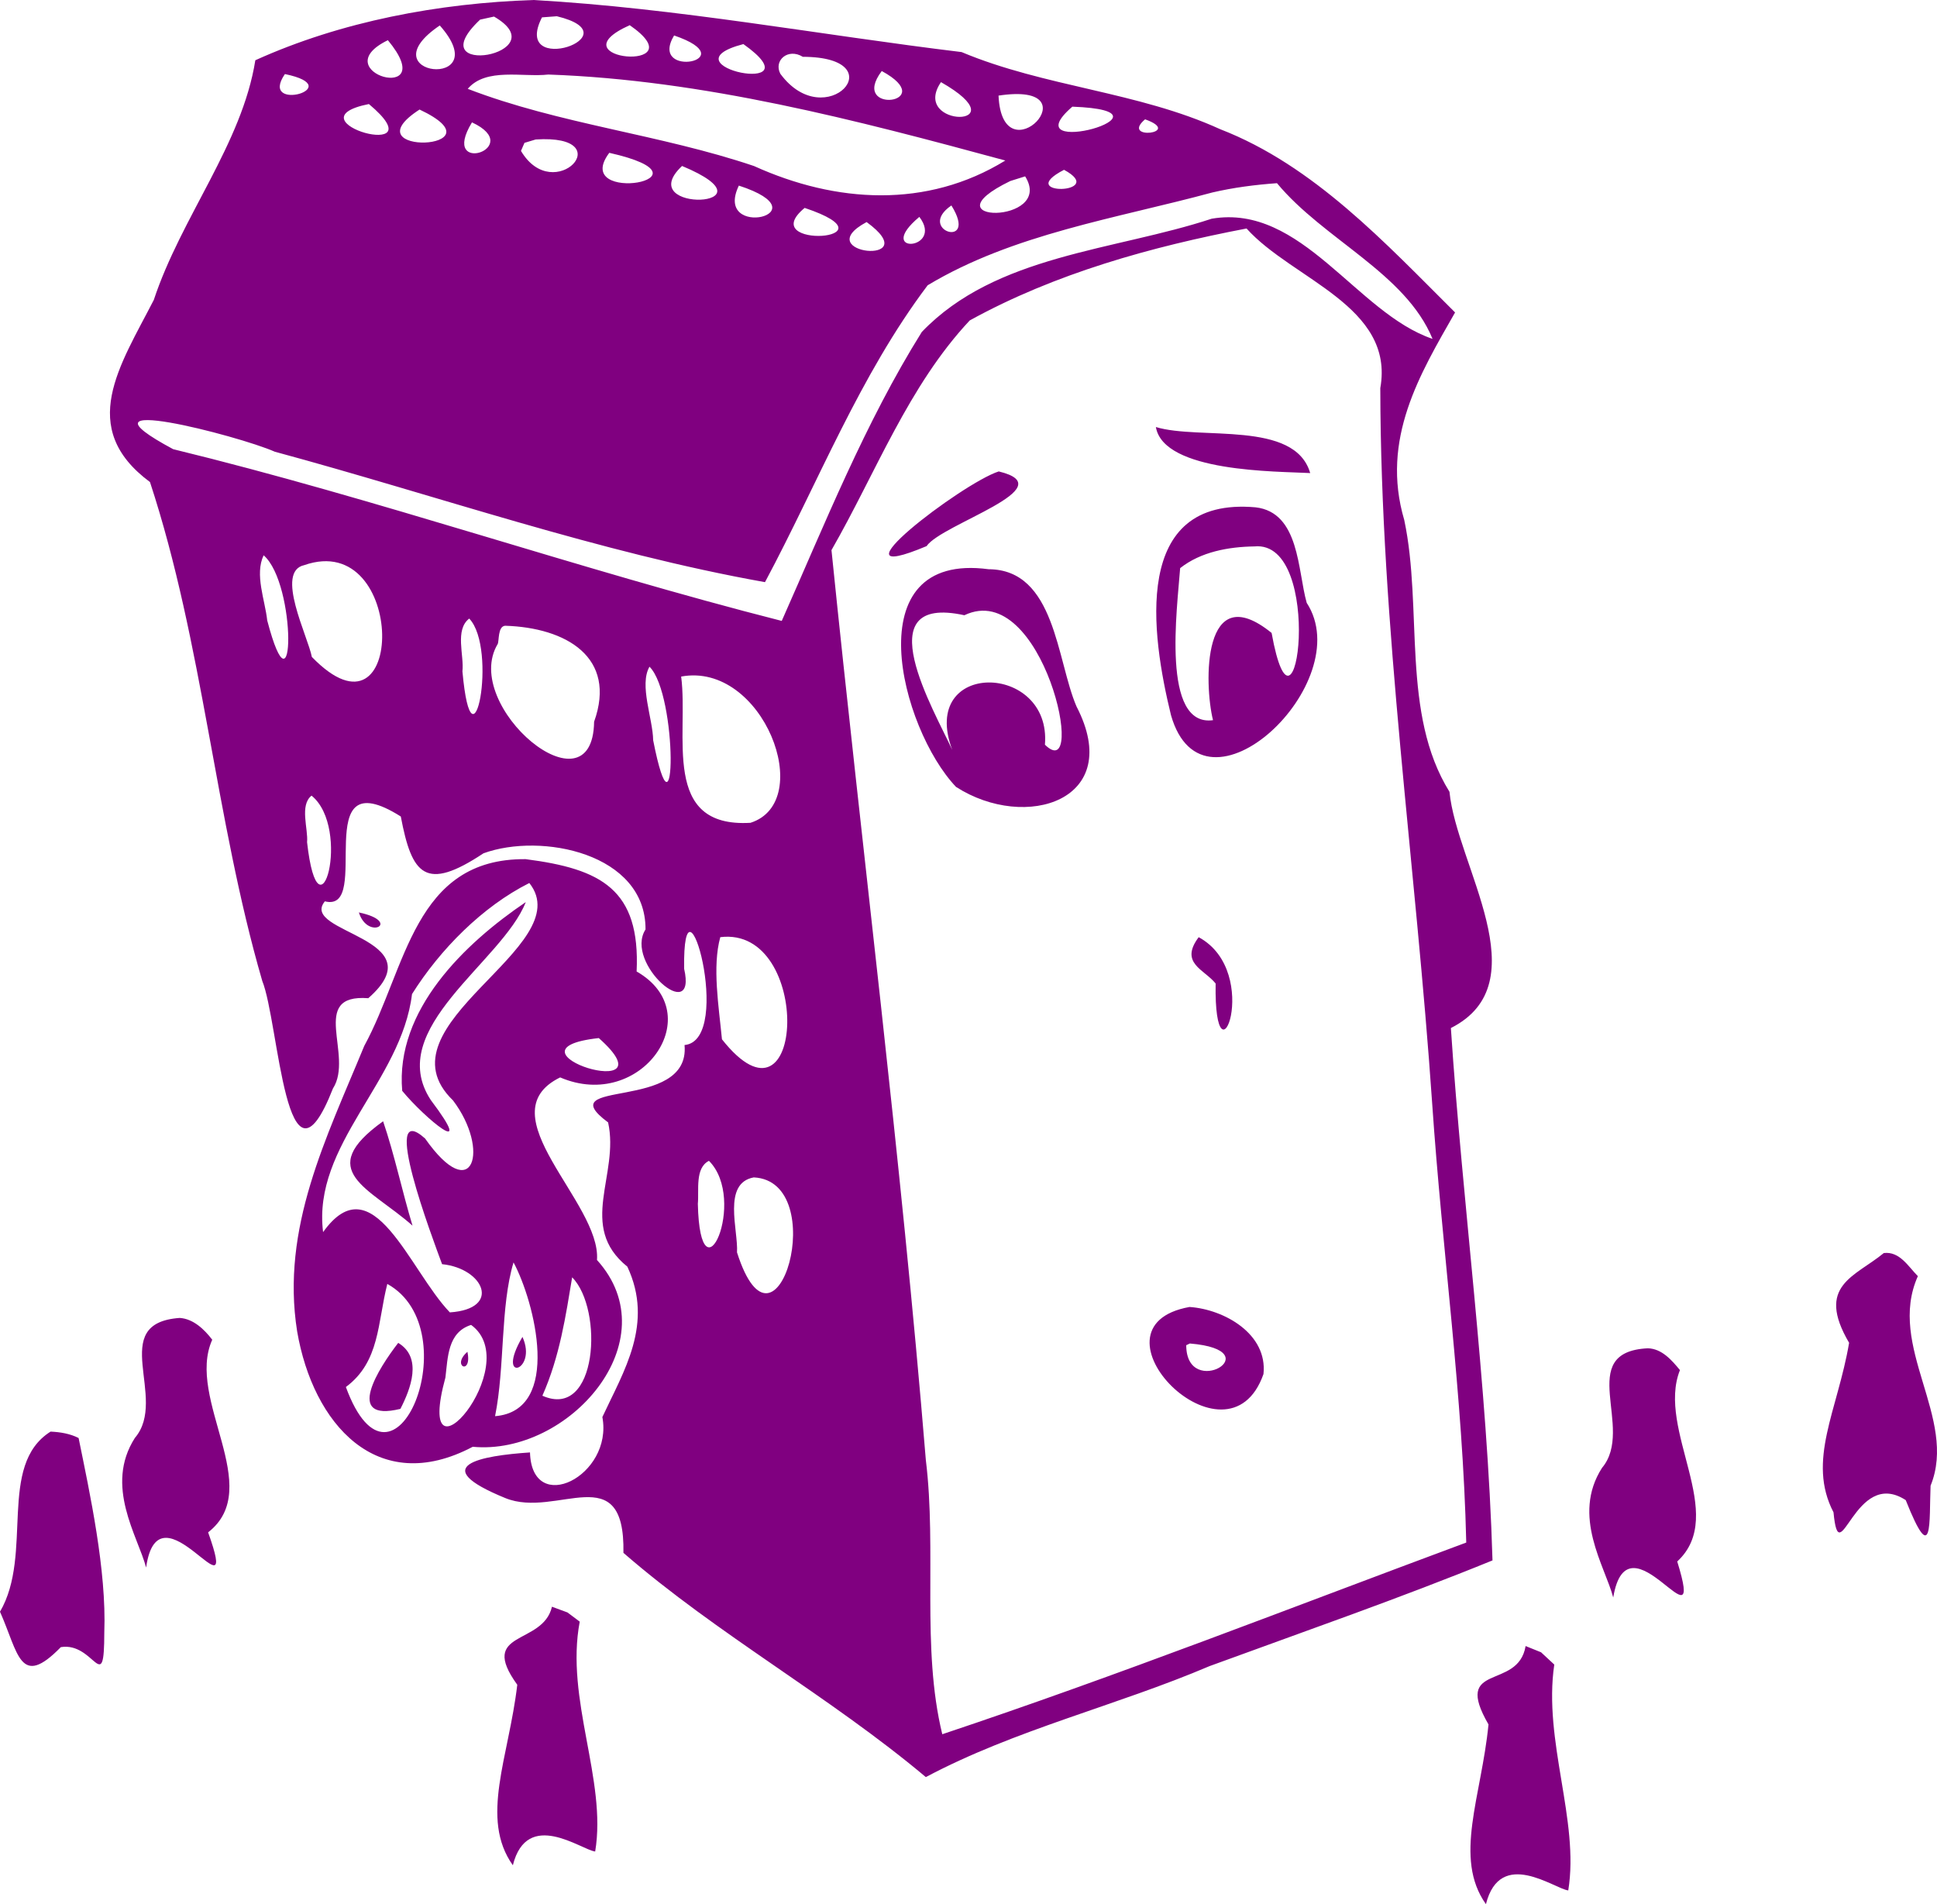 <?xml version="1.0" encoding="UTF-8" standalone="no"?>
<svg
   xmlns:dc="http://purl.org/dc/elements/1.1/"
   xmlns:cc="http://creativecommons.org/ns#"
   xmlns:rdf="http://www.w3.org/1999/02/22-rdf-syntax-ns#"
   xmlns:svg="http://www.w3.org/2000/svg"
   xmlns="http://www.w3.org/2000/svg"
   xmlns:sodipodi="http://sodipodi.sourceforge.net/DTD/sodipodi-0.dtd"
   xmlns:inkscape="http://www.inkscape.org/namespaces/inkscape"
   version="1.1"
   id="svg10"
   width="207.02"
   height="203.475"
   viewBox="0 0 207.02 203.475"
   sodipodi:docname="housy_problem.svg"
   inkscape:version="1.0.1 (1.0.1+r75)"
   inkscape:export-filename="/media/chemo/DATA/Coding/Sammel-App/Sammel-App/sammel_app/assets/images/housy_problem.png"
   inkscape:export-xdpi="334"
   inkscape:export-ydpi="334">
  <defs
     id="defs14" />
  <sodipodi:namedview
     pagecolor="#ffffff"
     bordercolor="#666666"
     borderopacity="1"
     objecttolerance="10"
     gridtolerance="10"
     guidetolerance="10"
     inkscape:pageopacity="0"
     inkscape:pageshadow="2"
     inkscape:window-width="1848"
     inkscape:window-height="1016"
     id="namedview12"
     showgrid="false"
     inkscape:zoom="1.6925427"
     inkscape:cx="12.875391"
     inkscape:cy="57.812141"
     inkscape:window-x="72"
     inkscape:window-y="27"
     inkscape:window-maximized="1"
     inkscape:current-layer="g20"
     inkscape:document-rotation="0"
     lock-margins="true"
     fit-margin-top="0"
     fit-margin-left="0"
     fit-margin-right="0"
     fit-margin-bottom="0" />
  <g
     id="g20"
     transform="translate(-54.08,-82.744)">
    <path
       style="display:inline;fill:#800080;stroke-width:0.32"
       d="m 111.113,82.744 c -10.119,0.33 -20.55,2.278 -29.744,6.438 -1.411,8.918 -7.93,16.774 -10.851,25.611 -3.61,7.03 -8.238,13.662 -0.409,19.462 5.696,17.329 6.932,35.865 12,53.309 1.791,4.415 2.521,24.347 7.555,11.494 2.272,-3.521 -2.655,-10.132 3.777,-9.647 7.386,-6.475 -7.446,-6.947 -4.641,-10.35 5.22,1.3 -1.914,-15.386 8.116,-9.067 1.182,6.254 2.625,8.057 8.837,3.933 6.161,-2.246 17.36,-0.007 17.318,8.136 -2.31,3.619 5.538,10.339 4.127,4.205 -0.172,-12.144 5.45,7.641 0.043,8.148 0.667,7.243 -14.62,3.478 -8.169,8.268 1.243,5.602 -3.308,11.089 2.056,15.414 2.861,6.104 -0.391,11.165 -2.669,16.069 1.174,6.296 -7.539,10.656 -7.735,3.783 -5.219,0.353 -11.159,1.396 -2.633,4.879 5.515,2.242 12.804,-4.443 12.619,5.852 10.114,8.776 22.037,15.327 32.32,23.962 9.563,-5.082 20.343,-7.609 30.328,-11.861 10.099,-3.699 20.302,-7.244 30.235,-11.294 -0.556,-18.932 -3.192,-37.928 -4.448,-56.887 9.552,-4.829 0.606,-17.389 -0.149,-25.244 -5.195,-8.368 -2.821,-19.527 -4.835,-29.047 -2.549,-8.642 1.695,-15.63 5.433,-22.177 -7.409,-7.367 -15.083,-15.706 -25.107,-19.583 -8.783,-4.011 -18.756,-4.513 -27.636,-8.241 -15.156,-1.833 -30.418,-4.702 -45.74,-5.562 z m 2.48,1.736 c 8.47,2.046 -4.924,6.636 -1.588,0.12 l 1.588,-0.12 z m -6.715,0.035 c 6.983,4.03 -8.263,6.714 -1.487,0.327 z m 14.504,0.92 c 7.455,5.155 -8.325,3.739 0,0 z m -20.299,0.029 c 6.188,6.996 -8.033,5.435 0,0 z M 126.125,86.533 c 7.723,2.642 -2.828,4.721 0,0 z m -30.59,0.506 c 5.809,6.997 -7.017,3.423 0,0 z m 37.996,0.416 c 8.174,5.799 -8.889,2.327 0,0 z m 6.352,1.359 c 10.063,0.03 2.469,8.414 -2.4,1.818 -0.748,-1.422 0.815,-2.792 2.4,-1.818 z m 8.436,1.52 c 6.351,3.455 -3.564,4.718 0,0 z M 84.529,90.658 c 6.942,1.433 -2.888,4.207 0,0 z m 28.154,0.051 c 16.604,0.583 32.911,4.87 48.843,9.187 -8.379,5.156 -18.096,4.562 -26.855,0.592 -10.012,-3.386 -20.819,-4.478 -30.6,-8.252 1.955,-2.3 5.896,-1.216 8.611,-1.527 z m 41.965,0.811 c 8.68,4.949 -3.365,4.954 0,0 z m 6.152,1.441 c 10.447,-1.586 0.398,8.972 0,0 z m -67.295,0.9 c 7.684,6.427 -8.832,1.776 0,0 z m 75.184,0.281 c 12.547,0.469 -6.753,5.842 0,-2e-6 z m -69.768,0.307 c 9.312,4.383 -7.763,5.018 0,0 z m 77.543,1.045 c 4.185,1.502 -2.715,2.296 0,0 z m -71.941,0.326 c 5.845,2.721 -3.558,5.829 0,0 z m 6.809,1.828 c 9.2,-0.595 1.975,7.205 -1.572,1.221 l 0.374,-0.86 z m 7.867,1.426 c 12.311,2.774 -4.246,5.667 0,0 z m 7.777,1.406 c 10.735,4.47 -5.462,5.131 0,0 z m 40.826,0.41 c 4.81,2.606 -5.495,2.837 0,4e-5 z m -4.158,0.699 c 3.245,5.192 -10.928,5.039 -1.588,0.498 z m 26.916,0.73 c 4.979,6.008 13.735,9.602 16.625,16.636 -8.127,-2.748 -13.98,-14.478 -23.602,-12.841 -10.414,3.435 -23.053,3.83 -30.982,12.101 -6.06,9.692 -10.407,20.602 -14.971,30.879 -21.806,-5.545 -43.152,-13.02 -65.043,-18.352 -11.63,-6.237 6.999,-1.443 10.86,0.27 17.427,4.717 34.636,10.772 52.393,13.94 5.682,-10.625 10.108,-22.076 17.386,-31.724 9.142,-5.495 20.179,-7.143 30.407,-9.912 2.279,-0.532 4.596,-0.83 6.927,-0.997 z m -57.514,0.258 c 9.291,3.019 -2.815,5.853 0,0 z m 22.715,2.121 c 2.977,4.777 -3.871,2.664 0,0 z m -15.682,0.262 c 10.355,3.465 -5.439,4.487 0,0 z m 12.258,0.959 c 2.705,3.565 -4.902,4.103 0,0 z m -5.637,0.553 c 6.526,4.758 -6.358,3.415 0,0 z m 40.607,0.688 c 4.896,5.448 15.857,8.289 14.295,17.058 0.038,25.584 3.805,50.978 5.547,76.474 1.062,15.631 3.28,31.27 3.639,46.886 -18.604,6.907 -37.195,14.209 -56,20.483 -2.256,-9.228 -0.571,-19.637 -1.756,-29.289 -2.663,-32.48 -6.788,-64.823 -10.086,-97.243 4.748,-8.268 8.217,-17.545 14.775,-24.543 9.107,-5.023 19.408,-7.881 29.586,-9.826 z m -9.691,21.215 c 0.829,4.853 12.951,4.728 16.494,4.92 -1.648,-5.683 -11.807,-3.49 -16.494,-4.92 z m -16.793,4.744 c -3.915,1.249 -18.766,12.62 -7.713,7.982 1.625,-2.378 14.817,-6.261 7.713,-7.982 z m 27.449,3.836 c -13.324,-1.18 -11.137,13.629 -9.041,22.209 3.487,12.227 20.069,-3.47 14.506,-12.002 -0.979,-3.442 -0.748,-9.664 -5.465,-10.207 z m -0.125,4.178 c 7.586,-0.735 4.443,23.677 1.838,9.244 -7.435,-6.015 -7.22,5.481 -6.262,9.324 -5.551,0.754 -3.823,-11.956 -3.512,-16.248 2.218,-1.751 5.181,-2.278 7.936,-2.32 z m -105.891,0.947 c 3.559,3.084 3.329,18.188 0.384,6.962 -0.232,-2.178 -1.362,-4.902 -0.384,-6.962 z m 4.342,1.053 c 11.007,-3.846 10.922,20.239 0.811,9.809 -0.413,-2.191 -3.961,-9.125 -0.811,-9.809 z m 73.143,0.438 c -14.367,-1.921 -9.396,17.058 -3.482,23.262 7.454,4.79 18.069,1.423 12.876,-8.595 -2.125,-4.925 -2.262,-14.637 -9.393,-14.667 z m -2.594,4.916 c 8.415,-4.016 13.23,18.361 8.611,13.834 0.729,-8.832 -13.519,-9.085 -9.904,0.561 -1.883,-4.156 -9.336,-16.724 1.293,-14.395 z m -52.918,0.355 c 3.089,3.217 0.329,17.339 -0.726,5.641 0.198,-1.695 -0.841,-4.434 0.726,-5.641 z m 3.838,0.768 c 6.498,0.201 11.98,3.351 9.509,10.26 -0.151,10.153 -14.272,-1.692 -10.305,-8.306 0.166,-0.318 -0.003,-1.888 0.796,-1.954 z m 15.428,4.377 c 3.053,3.002 2.849,20.336 0.393,7.859 -0.034,-2.321 -1.516,-5.906 -0.393,-7.859 z m 3.385,1.053 c 8.744,-1.624 14.484,13.375 7.408,15.628 -9.622,0.568 -6.588,-9.393 -7.408,-15.628 z m -39.502,12.725 c 4.319,3.505 0.78,16.202 -0.479,4.976 0.136,-1.408 -0.825,-3.95 0.479,-4.976 z m 22.885,6.787 c -11.961,-0.107 -12.73,11.662 -17.254,19.961 -4.044,9.835 -8.924,19.439 -7.172,30.497 1.688,9.863 8.541,17.743 18.768,12.335 10.243,0.972 21.093,-11.33 13.279,-19.96 0.457,-6.141 -11.964,-15.57 -3.936,-19.511 8.689,3.731 16.02,-6.832 8.172,-11.318 0.409,-8.773 -3.78,-10.963 -11.858,-12.004 z m 0.389,2.549 c 5.431,6.828 -16.525,15.15 -8.154,23.235 3.983,5.248 2.169,11.399 -2.987,4.066 -4.908,-4.389 0.816,10.718 1.817,13.43 4.464,0.455 6.398,4.779 0.832,5.152 -4.34,-4.514 -8.238,-16.005 -13.549,-8.578 -1.166,-9.356 8.375,-16.099 9.503,-25.434 2.991,-4.761 7.527,-9.355 12.538,-11.87 z m -0.379,2.041 c -6.525,4.409 -13.967,11.539 -13.206,20.169 2.406,2.929 8.035,7.579 3.054,0.98 -5.016,-7.634 7.622,-14.73 10.152,-21.148 z m -17.838,1.105 c 0.968,3.08 4.659,0.983 0,10e-6 z m 89.756,2.644 c 6.961,3.773 1.621,16.912 1.811,4.947 -1.222,-1.518 -3.891,-2.172 -1.811,-4.947 z m -51.129,-0.003 c 9.94,-1.232 9.083,22.17 0.178,10.914 -0.333,-3.48 -1.053,-7.768 -0.178,-10.914 z m -12.984,10.783 c 8.21,7.298 -11.328,1.247 0,0 z m -23.053,8.891 c -7.444,5.335 -1.434,7.094 3.143,11.153 -1.107,-3.658 -1.906,-7.516 -3.143,-11.153 z m 34.826,4.227 c 4.173,4.182 -0.938,15.591 -1.188,4.591 0.142,-1.443 -0.333,-3.826 1.188,-4.591 z m 4.787,1.77 c 8.33,0.405 2.408,21.181 -1.789,8.013 0.149,-2.365 -1.589,-7.39 1.789,-8.013 z m 120.775,8.084 c -3.08,2.542 -7.316,3.451 -3.707,9.591 -1.226,7.236 -4.543,12.592 -1.666,18.118 0.637,6.739 2.213,-4.877 7.717,-1.309 2.941,7.389 2.493,2.282 2.656,-1.537 2.941,-7.234 -4.729,-14.866 -1.358,-22.395 -1.024,-1.02 -1.932,-2.671 -3.642,-2.469 z m -146.449,1 c 2.242,4.16 5.24,15.841 -1.973,16.432 1.063,-5.272 0.548,-11.681 1.973,-16.432 z m 6.266,1.594 c 3.371,3.404 2.737,15.287 -3.182,12.651 1.866,-4.202 2.499,-8.563 3.182,-12.651 z m -19.756,0.705 c 8.834,4.891 0.671,24.89 -4.428,11.017 3.648,-2.708 3.373,-6.873 4.428,-11.017 z m 85.74,2.463 c -11.75,2.117 4.062,18.1 7.902,7.169 0.456,-4.288 -4.187,-6.913 -7.902,-7.169 z m -107.922,1.172 c -7.839,0.546 -1.172,8.588 -4.795,12.82 -3.286,5.129 0.315,10.498 1.199,13.851 1.344,-9.491 10.23,6.338 6.628,-3.759 6.14,-4.78 -2.418,-14.227 0.44,-20.584 -0.844,-1.1 -2.008,-2.229 -3.472,-2.328 z m 31.139,0.746 c 5.917,4.316 -6.221,18.361 -2.746,5.619 0.263,-2.133 0.231,-4.829 2.746,-5.619 z m 5.488,1.279 c -2.973,5.05 1.672,3.696 0,0 z m -13.279,0.641 c -2.05,2.647 -5.844,8.53 0.234,7.051 1.094,-2.125 2.388,-5.477 -0.234,-7.051 z m 84.607,0.065 c 8.827,0.739 -0.373,6.114 -0.387,0.183 z m 48.953,0.512 c -7.884,0.384 -1.328,8.542 -4.902,12.779 -3.287,5.129 0.315,10.498 1.198,13.851 1.566,-9.426 9.996,6.353 6.84,-3.848 5.472,-5.041 -2.25,-14.06 0.29,-20.452 -0.869,-1.054 -1.927,-2.286 -3.426,-2.33 z m -126.164,0.377 c -1.782,1.542 0.533,2.577 0,0 z m -44.551,8.527 c -5.717,3.605 -1.802,13.093 -5.406,19.246 1.983,4.449 2.12,8.276 6.502,3.785 3.61,-0.584 4.636,5.406 4.646,-1.576 0.253,-6.639 -1.556,-14.918 -2.746,-20.771 -0.927,-0.472 -1.969,-0.637 -2.996,-0.684 z m 53.586,18.713 c -0.972,4.192 -7.967,2.456 -3.707,8.338 -0.906,7.756 -4.031,14.294 -0.473,19.288 1.532,-6.072 7.323,-1.641 8.799,-1.47 1.274,-7.636 -3.224,-16.268 -1.65,-24.561 l -1.31,-0.984 -1.658,-0.611 z m 104.061,4.201 c -0.805,4.822 -7.877,1.63 -3.967,8.377 -0.749,7.685 -3.777,14.274 -0.274,19.207 1.533,-6.071 7.323,-1.64 8.799,-1.469 1.216,-7.448 -2.696,-15.981 -1.494,-24.135 l -1.414,-1.313 -1.651,-0.667 z"
       id="path28"
       inkscape:connector-curvature="0"
       sodipodi:nodetypes="ccccccccccccccccccccccccccccccccccccccccccccccccccccccccccccccccssscccccccccccccccscccccccccccccccccccccccccccccccccccccccccccccccccccccccccccccccccccccccccccccccccccccccccccccccccccssscccccccccccccccccccccccccccccccccccccccccccccccccccccccccccccccccccsccccccssccccccs" />
  </g>
</svg>
